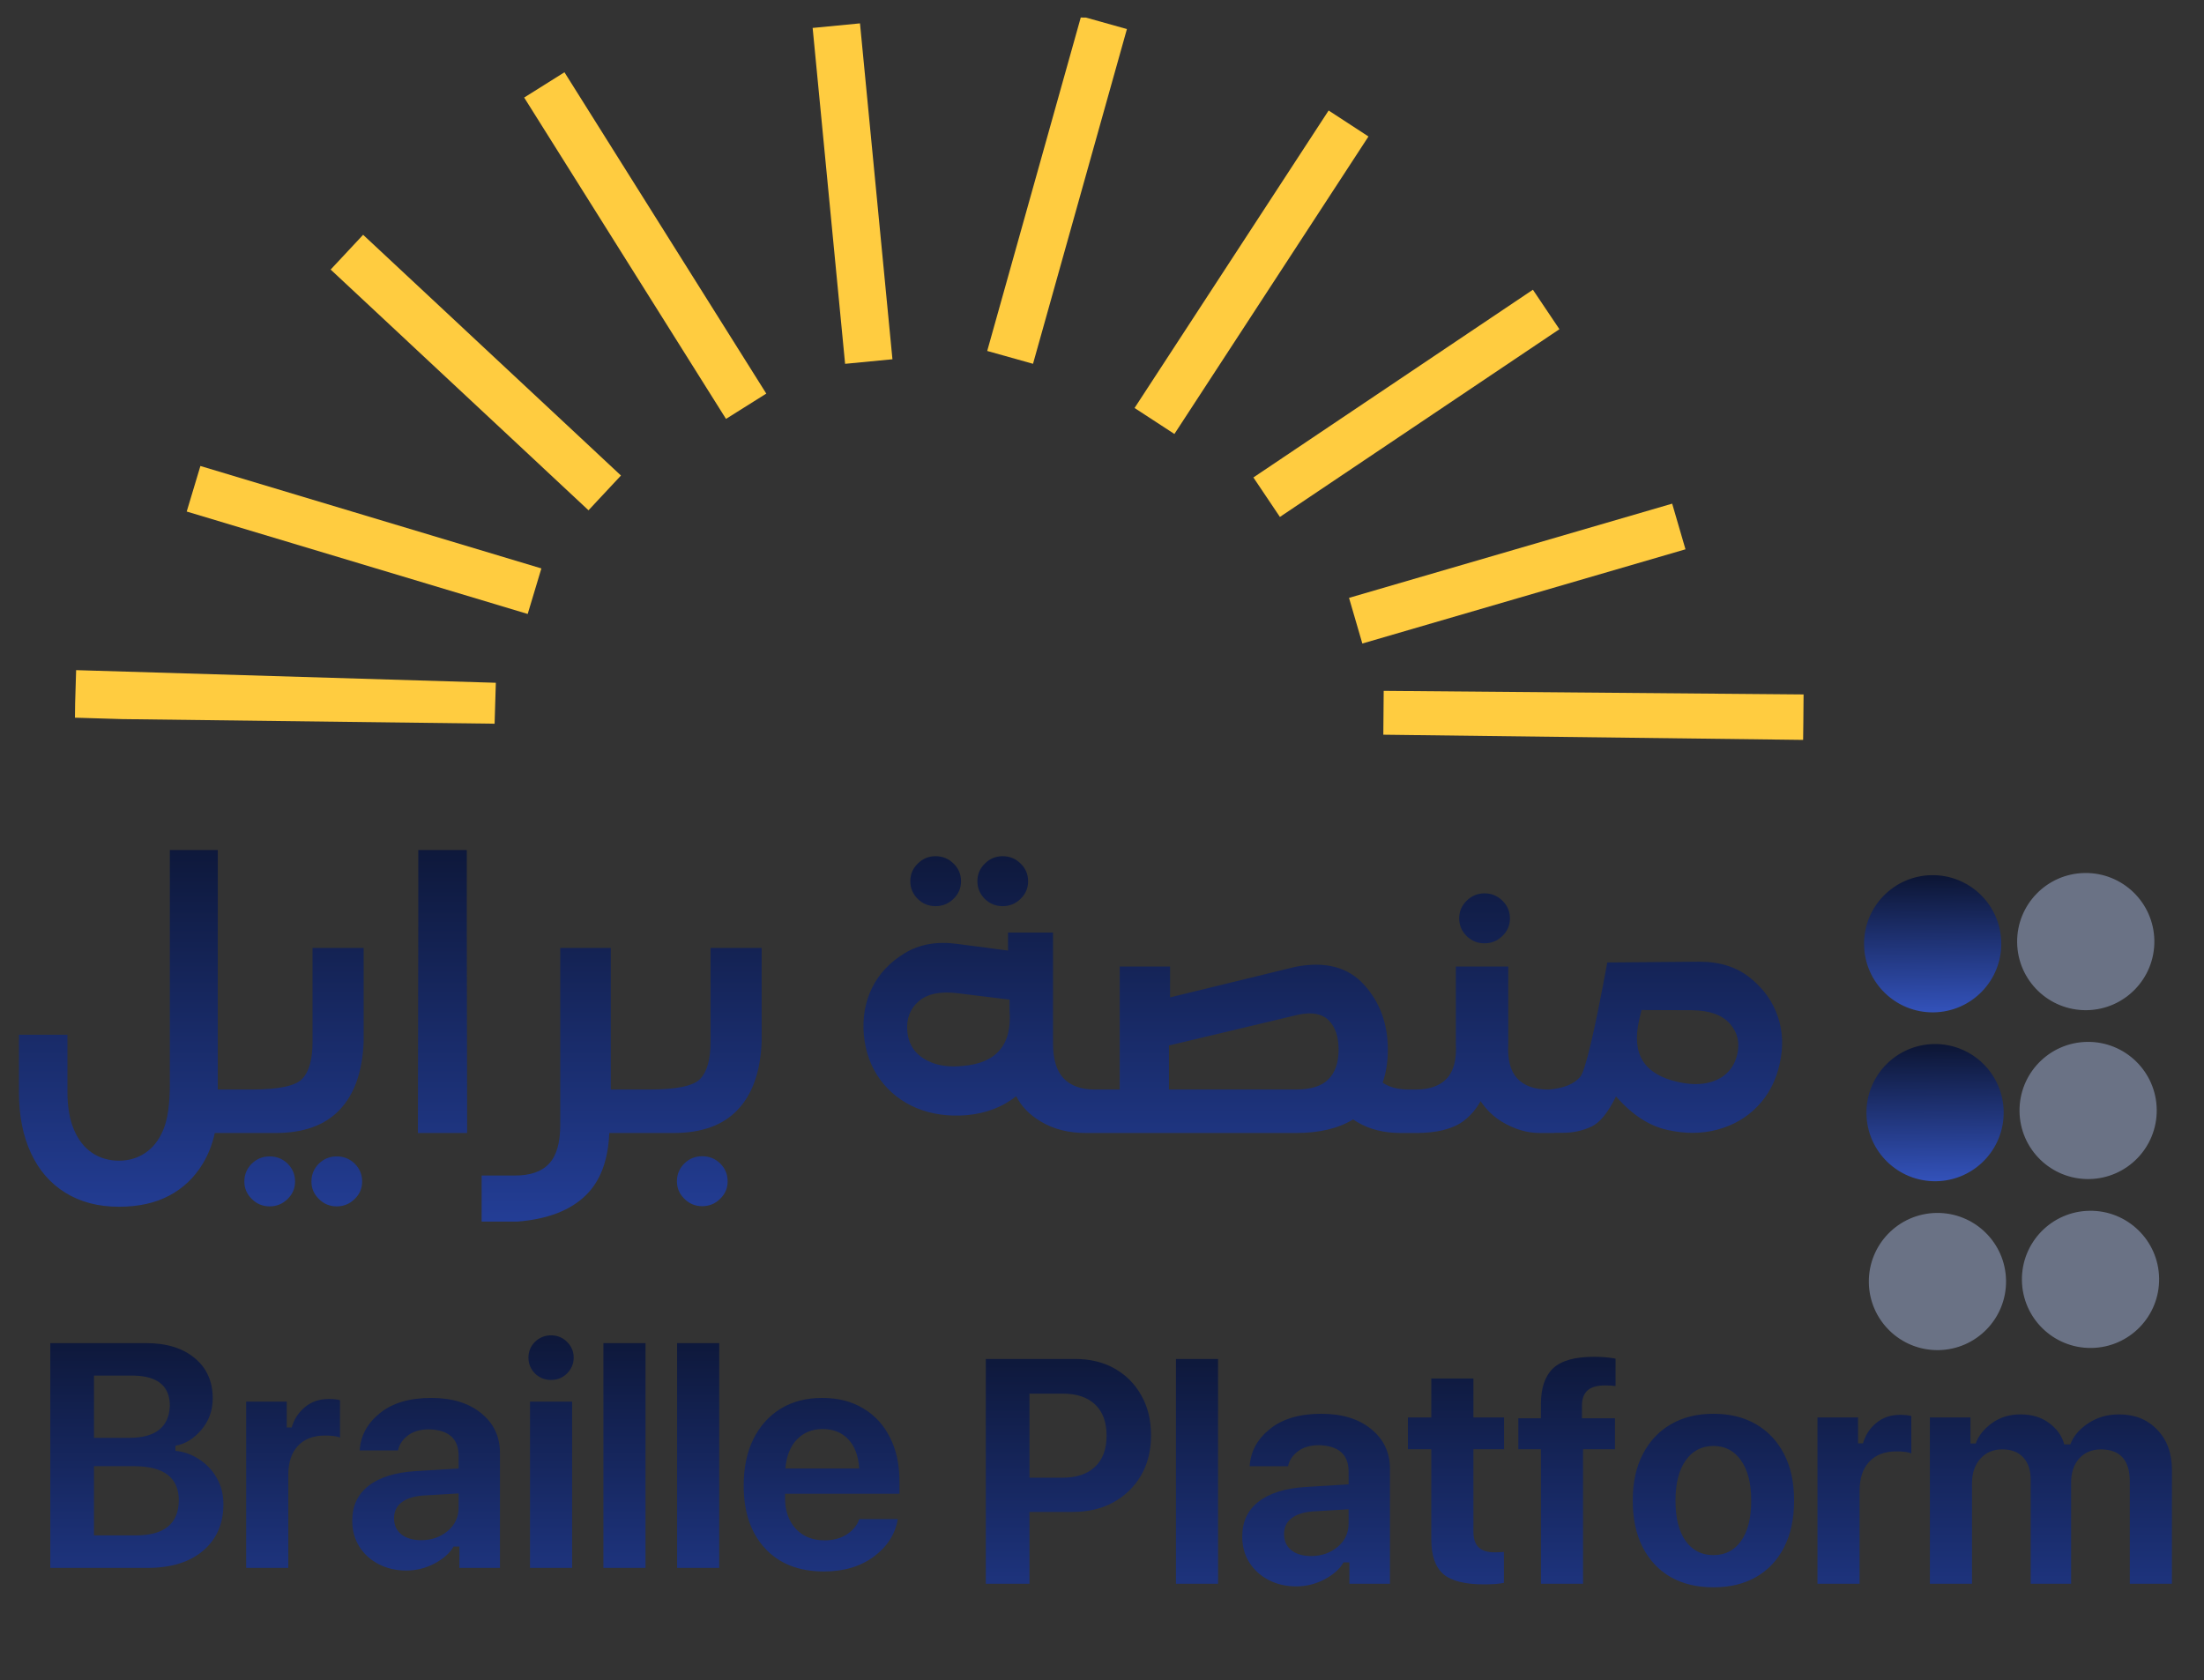 <svg width="139" height="106" viewBox="0 0 139 106" fill="none" xmlns="http://www.w3.org/2000/svg">
<rect x="0" y="0" width="139" height="106" fill="#333333" stroke="none"/>
<g clip-path="url(#clip0_2158_1112)">
<path d="M33.712 37.292L12.207 30.831" stroke="#FFCC40" stroke-width="3" stroke-miterlimit="10"/>
<path d="M72.81 26.555L85.049 7.79" stroke="#FFCC40" stroke-width="3" stroke-miterlimit="10"/>
<path d="M38.139 31.092L21.877 15.907" stroke="#FFCC40" stroke-width="3" stroke-miterlimit="10"/>
<path d="M52.744 1.618L54.791 22.806" stroke="#FFCC40" stroke-width="3" stroke-miterlimit="10"/>
<path d="M47.057 25.626L34.328 5.356" stroke="#FFCC40" stroke-width="3" stroke-miterlimit="10"/>
<path d="M87.253 45.078L113.734 45.305" stroke="#FFCC40" stroke-width="3" stroke-miterlimit="10"/>
<path d="M79.884 31.363L97.512 19.521" stroke="#FFCC40" stroke-width="3" stroke-miterlimit="10"/>
<path d="M63.705 22.543L69.627 1.428" stroke="#FFCC40" stroke-width="3" stroke-miterlimit="10"/>
<path d="M85.499 39.153L105.879 33.21L85.499 39.153Z" fill="white"/>
<path d="M85.499 39.153L105.879 33.21" stroke="#FFCC40" stroke-width="3" stroke-miterlimit="10"/>
<path d="M4.756 43.771L31.226 44.568" stroke="#FFCC40" stroke-width="3" stroke-miterlimit="10"/>
</g>
<path d="M9.314 98.902H3.172V84.723H9.207C10.503 84.723 11.528 85.038 12.283 85.67C13.038 86.295 13.416 87.141 13.416 88.209C13.416 88.971 13.175 89.635 12.693 90.201C12.212 90.761 11.668 91.093 11.062 91.197V91.519C11.577 91.565 12.068 91.738 12.537 92.037C13.012 92.337 13.39 92.734 13.67 93.228C13.95 93.717 14.09 94.27 14.09 94.889C14.09 96.113 13.663 97.089 12.81 97.818C11.958 98.541 10.792 98.902 9.314 98.902ZM5.926 86.773V90.699H8.143C9.803 90.699 10.659 90.025 10.711 88.678C10.711 87.441 9.956 86.806 8.445 86.773H5.926ZM5.926 96.852H8.562C10.359 96.852 11.264 96.116 11.277 94.644C11.277 93.219 10.35 92.499 8.494 92.486H5.926V96.852ZM15.525 98.902V88.414H18.084V90.045H18.396C18.546 89.524 18.826 89.094 19.236 88.756C19.646 88.417 20.145 88.248 20.73 88.248C21.049 88.248 21.287 88.274 21.443 88.326V90.68C21.248 90.595 20.936 90.553 20.506 90.553C19.764 90.553 19.191 90.771 18.787 91.207C18.384 91.637 18.182 92.245 18.182 93.033V98.902H15.525ZM26.561 97.154C27.212 97.154 27.768 96.962 28.23 96.578C28.693 96.194 28.924 95.696 28.924 95.084V94.205L26.619 94.342C26.053 94.394 25.616 94.54 25.311 94.781C25.005 95.022 24.852 95.351 24.852 95.768C24.852 96.204 25.008 96.546 25.32 96.793C25.633 97.034 26.046 97.154 26.561 97.154ZM25.623 99.068C24.979 99.068 24.399 98.935 23.885 98.668C23.37 98.401 22.963 98.033 22.664 97.564C22.365 97.089 22.215 96.542 22.215 95.924C22.215 94.993 22.557 94.26 23.24 93.727C23.924 93.193 24.907 92.883 26.189 92.799L28.924 92.633V91.832C28.924 90.758 28.305 90.201 27.068 90.162C26.509 90.162 26.059 90.292 25.721 90.553C25.382 90.813 25.177 91.126 25.105 91.49H22.684C22.742 90.559 23.169 89.775 23.963 89.137C24.757 88.499 25.835 88.18 27.195 88.18C28.51 88.18 29.562 88.502 30.35 89.147C31.137 89.784 31.531 90.621 31.531 91.656V98.902H28.973V97.555H28.602C28.38 97.958 27.986 98.313 27.42 98.619C26.854 98.919 26.255 99.068 25.623 99.068ZM33.426 98.902V88.414H36.082V98.902H33.426ZM34.754 87.047C34.357 87.047 34.018 86.91 33.738 86.637C33.465 86.357 33.328 86.025 33.328 85.641C33.328 85.25 33.465 84.918 33.738 84.644C34.018 84.371 34.357 84.234 34.754 84.234C35.151 84.234 35.486 84.371 35.76 84.644C36.04 84.918 36.18 85.25 36.18 85.641C36.18 86.025 36.04 86.357 35.76 86.637C35.486 86.91 35.151 87.047 34.754 87.047ZM38.055 98.902V84.723H40.711V98.902H38.055ZM42.703 98.902V84.723H45.359V98.902H42.703ZM51.883 90.143C51.225 90.143 50.685 90.361 50.262 90.797C49.845 91.227 49.601 91.838 49.529 92.633H54.188C54.135 91.826 53.904 91.21 53.494 90.787C53.09 90.357 52.553 90.143 51.883 90.143ZM54.188 95.826H56.619C56.469 96.757 55.971 97.542 55.125 98.18C54.279 98.811 53.224 99.127 51.961 99.127C50.385 99.127 49.148 98.642 48.25 97.672C47.352 96.702 46.902 95.38 46.902 93.707C46.902 92.587 47.104 91.614 47.508 90.787C47.918 89.96 48.491 89.319 49.227 88.863C49.969 88.408 50.844 88.18 51.853 88.18C52.843 88.18 53.703 88.398 54.432 88.834C55.161 89.264 55.724 89.872 56.121 90.66C56.525 91.448 56.727 92.372 56.727 93.434V94.225H49.51V94.498C49.51 95.292 49.734 95.937 50.184 96.432C50.639 96.92 51.248 97.164 52.01 97.164C52.557 97.164 53.025 97.037 53.416 96.783C53.807 96.523 54.064 96.204 54.188 95.826Z" fill="url(#paint0_linear_2158_1112)"/>
<path d="M62.172 85.723H67.807C68.751 85.723 69.581 85.924 70.297 86.328C71.013 86.732 71.573 87.295 71.977 88.018C72.387 88.734 72.592 89.577 72.592 90.547C72.592 91.51 72.38 92.353 71.957 93.076C71.54 93.792 70.961 94.356 70.219 94.766C69.483 95.169 68.63 95.371 67.66 95.371H64.926V99.902H62.172V85.723ZM64.926 87.91V93.213H67.016C67.894 93.213 68.575 92.985 69.057 92.529C69.545 92.074 69.789 91.416 69.789 90.557C69.789 89.704 69.548 89.049 69.066 88.594C68.585 88.138 67.904 87.91 67.025 87.91H64.926ZM74.164 99.902V85.723H76.82V99.902H74.164ZM82.689 98.154C83.341 98.154 83.897 97.962 84.359 97.578C84.822 97.194 85.053 96.696 85.053 96.084V95.205L82.748 95.342C82.182 95.394 81.745 95.54 81.439 95.781C81.133 96.022 80.981 96.351 80.981 96.768C80.981 97.204 81.137 97.546 81.449 97.793C81.762 98.034 82.175 98.154 82.689 98.154ZM81.752 100.068C81.107 100.068 80.528 99.935 80.014 99.668C79.499 99.401 79.092 99.033 78.793 98.564C78.493 98.089 78.344 97.542 78.344 96.924C78.344 95.993 78.686 95.26 79.369 94.727C80.053 94.193 81.036 93.883 82.318 93.799L85.053 93.633V92.832C85.053 91.758 84.434 91.201 83.197 91.162C82.637 91.162 82.188 91.292 81.85 91.553C81.511 91.813 81.306 92.126 81.234 92.49H78.812C78.871 91.559 79.297 90.775 80.092 90.137C80.886 89.499 81.963 89.18 83.324 89.18C84.639 89.18 85.691 89.502 86.478 90.147C87.266 90.784 87.66 91.621 87.66 92.656V99.902H85.102V98.555H84.731C84.509 98.958 84.115 99.313 83.549 99.619C82.982 99.919 82.383 100.068 81.752 100.068ZM90.268 86.953H92.924V89.414H94.857V91.416H92.924V96.621C92.924 97.057 93.031 97.383 93.246 97.598C93.467 97.812 93.803 97.92 94.252 97.92C94.512 97.92 94.711 97.91 94.848 97.891V99.844C94.574 99.909 94.154 99.941 93.588 99.941C92.383 99.941 91.527 99.723 91.019 99.287C90.518 98.844 90.268 98.122 90.268 97.119V91.416H88.793V89.414H90.268V86.953ZM97.182 99.902V91.416H95.756V89.463H97.182V88.564C97.182 87.555 97.436 86.807 97.943 86.318C98.458 85.83 99.32 85.586 100.531 85.586C101.052 85.586 101.505 85.625 101.889 85.703V87.432C101.732 87.406 101.508 87.393 101.215 87.393C100.714 87.393 100.346 87.5 100.111 87.715C99.883 87.93 99.769 88.245 99.769 88.662V89.463H101.85V91.416H99.838V99.902H97.182ZM108.061 100.127C107.025 100.127 106.127 99.912 105.365 99.482C104.61 99.046 104.021 98.418 103.598 97.598C103.181 96.777 102.973 95.794 102.973 94.648C102.973 93.516 103.184 92.542 103.607 91.728C104.031 90.908 104.62 90.28 105.375 89.844C106.137 89.401 107.032 89.18 108.061 89.18C109.089 89.18 109.981 89.398 110.736 89.834C111.498 90.27 112.09 90.898 112.514 91.719C112.937 92.533 113.148 93.509 113.148 94.648C113.148 95.801 112.937 96.787 112.514 97.607C112.097 98.421 111.508 99.046 110.746 99.482C109.991 99.912 109.096 100.127 108.061 100.127ZM108.061 98.096C108.803 98.096 109.385 97.796 109.809 97.197C110.232 96.598 110.443 95.752 110.443 94.658C110.443 93.571 110.229 92.725 109.799 92.119C109.376 91.514 108.796 91.211 108.061 91.211C107.325 91.211 106.742 91.514 106.312 92.119C105.883 92.725 105.668 93.571 105.668 94.658C105.668 95.752 105.88 96.598 106.303 97.197C106.732 97.796 107.318 98.096 108.061 98.096ZM114.623 99.902V89.414H117.182V91.045H117.494C117.644 90.524 117.924 90.094 118.334 89.756C118.744 89.417 119.242 89.248 119.828 89.248C120.147 89.248 120.385 89.274 120.541 89.326V91.68C120.346 91.595 120.033 91.553 119.604 91.553C118.861 91.553 118.288 91.771 117.885 92.207C117.481 92.637 117.279 93.245 117.279 94.033V99.902H114.623ZM121.713 99.902V89.414H124.271V91.055H124.604C124.773 90.573 125.111 90.147 125.619 89.775C126.127 89.404 126.726 89.219 127.416 89.219C128.145 89.219 128.751 89.401 129.232 89.766C129.721 90.124 130.04 90.573 130.189 91.113H130.57C130.759 90.599 131.133 90.156 131.693 89.785C132.253 89.408 132.904 89.219 133.646 89.219C134.636 89.219 135.437 89.541 136.049 90.186C136.667 90.824 136.977 91.663 136.977 92.705V99.902H134.32V93.438C134.32 92.109 133.718 91.439 132.514 91.426C131.934 91.426 131.472 91.618 131.127 92.002C130.788 92.386 130.619 92.891 130.619 93.516V99.902H128.07V93.34C128.07 92.741 127.914 92.272 127.602 91.934C127.289 91.595 126.85 91.426 126.283 91.426C125.704 91.426 125.238 91.624 124.887 92.022C124.542 92.412 124.369 92.923 124.369 93.555V99.902H121.713Z" fill="url(#paint1_linear_2158_1112)"/>
<path d="M63.668 63.055L60.422 62.656C59.32 62.516 58.492 62.684 57.938 63.16C57.391 63.637 57.152 64.266 57.223 65.047C57.262 65.539 57.426 65.961 57.715 66.312C58.012 66.656 58.414 66.914 58.922 67.086C59.438 67.258 60.035 67.309 60.715 67.238C61.777 67.152 62.555 66.82 63.047 66.242C63.547 65.664 63.754 64.824 63.668 63.723V63.055ZM64.09 69.148C63.223 69.836 62.18 70.234 60.961 70.344C59.812 70.438 58.762 70.289 57.809 69.898C56.863 69.5 56.098 68.902 55.512 68.106C54.926 67.301 54.582 66.359 54.48 65.281C54.387 64.195 54.559 63.207 54.996 62.316C55.441 61.418 56.129 60.688 57.059 60.125C57.988 59.562 59.086 59.367 60.352 59.539L63.574 59.961V58.824H66.41V65.832C66.41 66.816 66.633 67.547 67.078 68.023C67.531 68.492 68.184 68.727 69.035 68.727H69.445L69.949 68.996V71.246L69.434 71.469H68.496C67.387 71.469 66.434 71.227 65.637 70.742C64.926 70.32 64.41 69.789 64.09 69.148ZM59.004 57.16C58.566 57.16 58.191 57.008 57.879 56.703C57.566 56.391 57.41 56.02 57.41 55.59C57.41 55.152 57.566 54.781 57.879 54.477C58.191 54.164 58.566 54.008 59.004 54.008C59.449 54.008 59.828 54.164 60.141 54.477C60.453 54.781 60.609 55.152 60.609 55.59C60.609 56.027 60.449 56.398 60.129 56.703C59.816 57.008 59.441 57.16 59.004 57.16ZM63.234 57.16C62.797 57.16 62.422 57.008 62.109 56.703C61.797 56.391 61.641 56.02 61.641 55.59C61.641 55.152 61.797 54.781 62.109 54.477C62.422 54.164 62.797 54.008 63.234 54.008C63.68 54.008 64.059 54.164 64.371 54.477C64.684 54.781 64.84 55.152 64.84 55.59C64.84 56.027 64.68 56.398 64.359 56.703C64.047 57.008 63.672 57.16 63.234 57.16ZM84.422 66.207C84.422 65.394 84.215 64.781 83.801 64.367C83.387 63.945 82.75 63.824 81.891 64.004L73.723 65.949V68.727H81.727C82.672 68.727 83.356 68.512 83.777 68.082C84.207 67.652 84.422 67.027 84.422 66.207ZM68.754 71.469L68.227 71.246V68.949L68.754 68.727H70.617V60.969H73.793V62.914L81.727 60.98C83.586 60.629 85.016 61.004 86.016 62.105C87.023 63.207 87.527 64.574 87.527 66.207C87.527 66.981 87.418 67.676 87.199 68.293C87.621 68.582 88.172 68.727 88.852 68.727H89.531L89.941 68.973V71.258L89.519 71.469H88.348C87.277 71.469 86.359 71.238 85.594 70.777L85.336 70.613C84.406 71.184 83.203 71.469 81.727 71.469H68.754ZM98.555 68.996V71.246L98.027 71.469H97.102C96.305 71.469 95.508 71.231 94.711 70.754C93.914 70.269 93.309 69.539 92.894 68.562H93.773C93.445 69.523 92.941 70.25 92.262 70.742C91.582 71.227 90.594 71.469 89.297 71.469H88.91L88.383 71.246V68.949L88.91 68.727H89.297C90.156 68.727 90.805 68.496 91.242 68.035C91.68 67.566 91.871 66.84 91.816 65.856V60.969H95.121V65.856C95.066 66.84 95.258 67.566 95.695 68.035C96.133 68.496 96.781 68.727 97.641 68.727H98.039L98.555 68.996ZM93.621 59.504C93.184 59.504 92.809 59.352 92.496 59.047C92.184 58.734 92.027 58.363 92.027 57.934C92.027 57.496 92.184 57.125 92.496 56.82C92.809 56.508 93.184 56.352 93.621 56.352C94.066 56.352 94.445 56.508 94.758 56.82C95.07 57.125 95.227 57.496 95.227 57.934C95.227 58.371 95.066 58.742 94.746 59.047C94.434 59.352 94.059 59.504 93.621 59.504ZM103.523 63.711L103.371 64.367C103.129 65.43 103.211 66.285 103.617 66.934C104.031 67.574 104.762 68.012 105.809 68.246C106.465 68.394 107.059 68.422 107.59 68.328C108.121 68.227 108.551 68.023 108.879 67.719C109.215 67.414 109.441 67.016 109.559 66.523C109.738 65.773 109.586 65.125 109.102 64.578C108.617 64.023 107.82 63.738 106.711 63.723L103.523 63.711ZM101.367 60.711L107.191 60.664C108.48 60.664 109.547 61.008 110.391 61.695C111.234 62.375 111.812 63.188 112.125 64.133C112.445 65.07 112.48 66.074 112.23 67.144C111.996 68.191 111.531 69.074 110.836 69.793C110.148 70.504 109.305 70.992 108.305 71.258C107.312 71.523 106.254 71.527 105.129 71.269C103.988 71.012 102.918 70.309 101.918 69.16C101.418 70.176 100.906 70.809 100.383 71.059C99.805 71.332 99.176 71.465 98.496 71.457H97.336L96.914 71.246V68.727H97.688C98.617 68.648 99.273 68.383 99.656 67.93C99.977 67.562 100.547 65.156 101.367 60.711Z" fill="url(#paint2_linear_2158_1112)"/>
<path d="M13.547 71.469C13.391 72.18 13.141 72.82 12.797 73.391C12.266 74.273 11.559 74.949 10.676 75.418C9.793 75.887 8.734 76.121 7.5 76.121C6.195 76.121 5.066 75.824 4.113 75.231C3.168 74.644 2.445 73.809 1.945 72.723C1.445 71.637 1.195 70.363 1.195 68.902V65.269H4.254V68.891C4.254 69.828 4.391 70.617 4.664 71.258C4.938 71.906 5.32 72.394 5.812 72.723C6.305 73.051 6.867 73.215 7.5 73.215C8.125 73.215 8.68 73.051 9.164 72.723C9.656 72.394 10.035 71.906 10.301 71.258C10.574 70.609 10.711 69.652 10.711 68.387V53.621H13.734V68.727H16.102L16.617 68.949V71.246L16.102 71.469H13.547ZM21.422 70.004C20.5 70.981 19.152 71.469 17.379 71.469H15.457L14.93 71.246V68.949L15.457 68.727H15.855C17.574 68.727 18.645 68.5 19.066 68.047C19.496 67.594 19.711 66.82 19.711 65.727V59.797H22.934V65.738C22.855 67.606 22.352 69.027 21.422 70.004ZM17.004 76.098C16.566 76.098 16.191 75.941 15.879 75.629C15.566 75.324 15.41 74.957 15.41 74.527C15.41 74.09 15.566 73.715 15.879 73.402C16.191 73.098 16.566 72.945 17.004 72.945C17.449 72.945 17.828 73.098 18.141 73.402C18.453 73.715 18.609 74.09 18.609 74.527C18.609 74.965 18.449 75.336 18.129 75.641C17.816 75.945 17.441 76.098 17.004 76.098ZM21.234 76.098C20.797 76.098 20.422 75.941 20.109 75.629C19.797 75.324 19.641 74.957 19.641 74.527C19.641 74.09 19.797 73.715 20.109 73.402C20.422 73.098 20.797 72.945 21.234 72.945C21.68 72.945 22.059 73.098 22.371 73.402C22.684 73.715 22.84 74.09 22.84 74.527C22.84 74.965 22.68 75.336 22.359 75.641C22.047 75.945 21.672 76.098 21.234 76.098ZM26.379 53.621H29.438V58.449L29.461 71.469H26.355L26.379 58.449V53.621ZM38.426 71.469C38.355 73.18 37.871 74.481 36.973 75.371C35.988 76.348 34.535 76.91 32.613 77.059H30.375V74.152H32.473C33.449 74.152 34.168 73.902 34.629 73.402C35.098 72.902 35.332 72.09 35.332 70.965V59.797H38.52V68.727H41.227L41.754 68.949V71.246L41.227 71.469H38.426ZM46.523 70.004C45.602 70.981 44.254 71.469 42.48 71.469H40.559L40.031 71.246V68.949L40.559 68.727H40.957C42.676 68.727 43.746 68.5 44.168 68.047C44.598 67.594 44.812 66.82 44.812 65.727V59.797H48.035V65.738C47.957 67.606 47.453 69.027 46.523 70.004ZM44.285 76.086C43.848 76.086 43.473 75.93 43.16 75.617C42.848 75.312 42.691 74.945 42.691 74.516C42.691 74.078 42.848 73.703 43.16 73.391C43.473 73.086 43.848 72.934 44.285 72.934C44.73 72.934 45.109 73.086 45.422 73.391C45.734 73.703 45.891 74.078 45.891 74.516C45.891 74.953 45.73 75.324 45.41 75.629C45.098 75.934 44.723 76.086 44.285 76.086Z" fill="url(#paint3_linear_2158_1112)"/>
<circle cx="121.888" cy="59.532" r="4.327" transform="rotate(-0.81 121.888 59.532)" fill="url(#paint4_linear_2158_1112)"/>
<circle cx="131.542" cy="59.395" r="4.327" transform="rotate(-0.81 131.542 59.395)" fill="#828DA9" fill-opacity="0.7"/>
<circle cx="122.039" cy="70.185" r="4.327" transform="rotate(-0.81 122.039 70.185)" fill="url(#paint5_linear_2158_1112)"/>
<circle cx="131.692" cy="70.048" r="4.327" transform="rotate(-0.81 131.692 70.048)" fill="#828DA9" fill-opacity="0.7"/>
<circle cx="122.189" cy="80.838" r="4.327" transform="rotate(-0.81 122.189 80.838)" fill="#828DA9" fill-opacity="0.7"/>
<circle cx="131.843" cy="80.702" r="4.327" transform="rotate(-0.81 131.843 80.702)" fill="#828DA9" fill-opacity="0.7"/>
<defs>
<linearGradient id="paint0_linear_2158_1112" x1="30.5" y1="80" x2="30.5" y2="105" gradientUnits="userSpaceOnUse">
<stop offset="0.118" stop-color="#0C1533"/>
<stop offset="1" stop-color="#243F99"/>
</linearGradient>
<linearGradient id="paint1_linear_2158_1112" x1="100" y1="81" x2="100" y2="106" gradientUnits="userSpaceOnUse">
<stop offset="0.118" stop-color="#0C1533"/>
<stop offset="1" stop-color="#243F99"/>
</linearGradient>
<linearGradient id="paint2_linear_2158_1112" x1="85.5" y1="48" x2="85.5" y2="78" gradientUnits="userSpaceOnUse">
<stop offset="0.118" stop-color="#0C1533"/>
<stop offset="1" stop-color="#243F99"/>
</linearGradient>
<linearGradient id="paint3_linear_2158_1112" x1="26.5" y1="48" x2="26.5" y2="78" gradientUnits="userSpaceOnUse">
<stop offset="0.118" stop-color="#0C1533"/>
<stop offset="1" stop-color="#243F99"/>
</linearGradient>
<linearGradient id="paint4_linear_2158_1112" x1="121.888" y1="55.205" x2="121.888" y2="63.859" gradientUnits="userSpaceOnUse">
<stop stop-color="#0C1533"/>
<stop offset="1" stop-color="#3352BA"/>
</linearGradient>
<linearGradient id="paint5_linear_2158_1112" x1="122.039" y1="65.858" x2="122.039" y2="74.512" gradientUnits="userSpaceOnUse">
<stop stop-color="#0C1533"/>
<stop offset="1" stop-color="#3352BA"/>
</linearGradient>
<clipPath id="clip0_2158_1112">
<rect width="109" height="45" fill="white" transform="translate(5.283 0.327) rotate(0.709)"/>
</clipPath>
</defs>
</svg>
